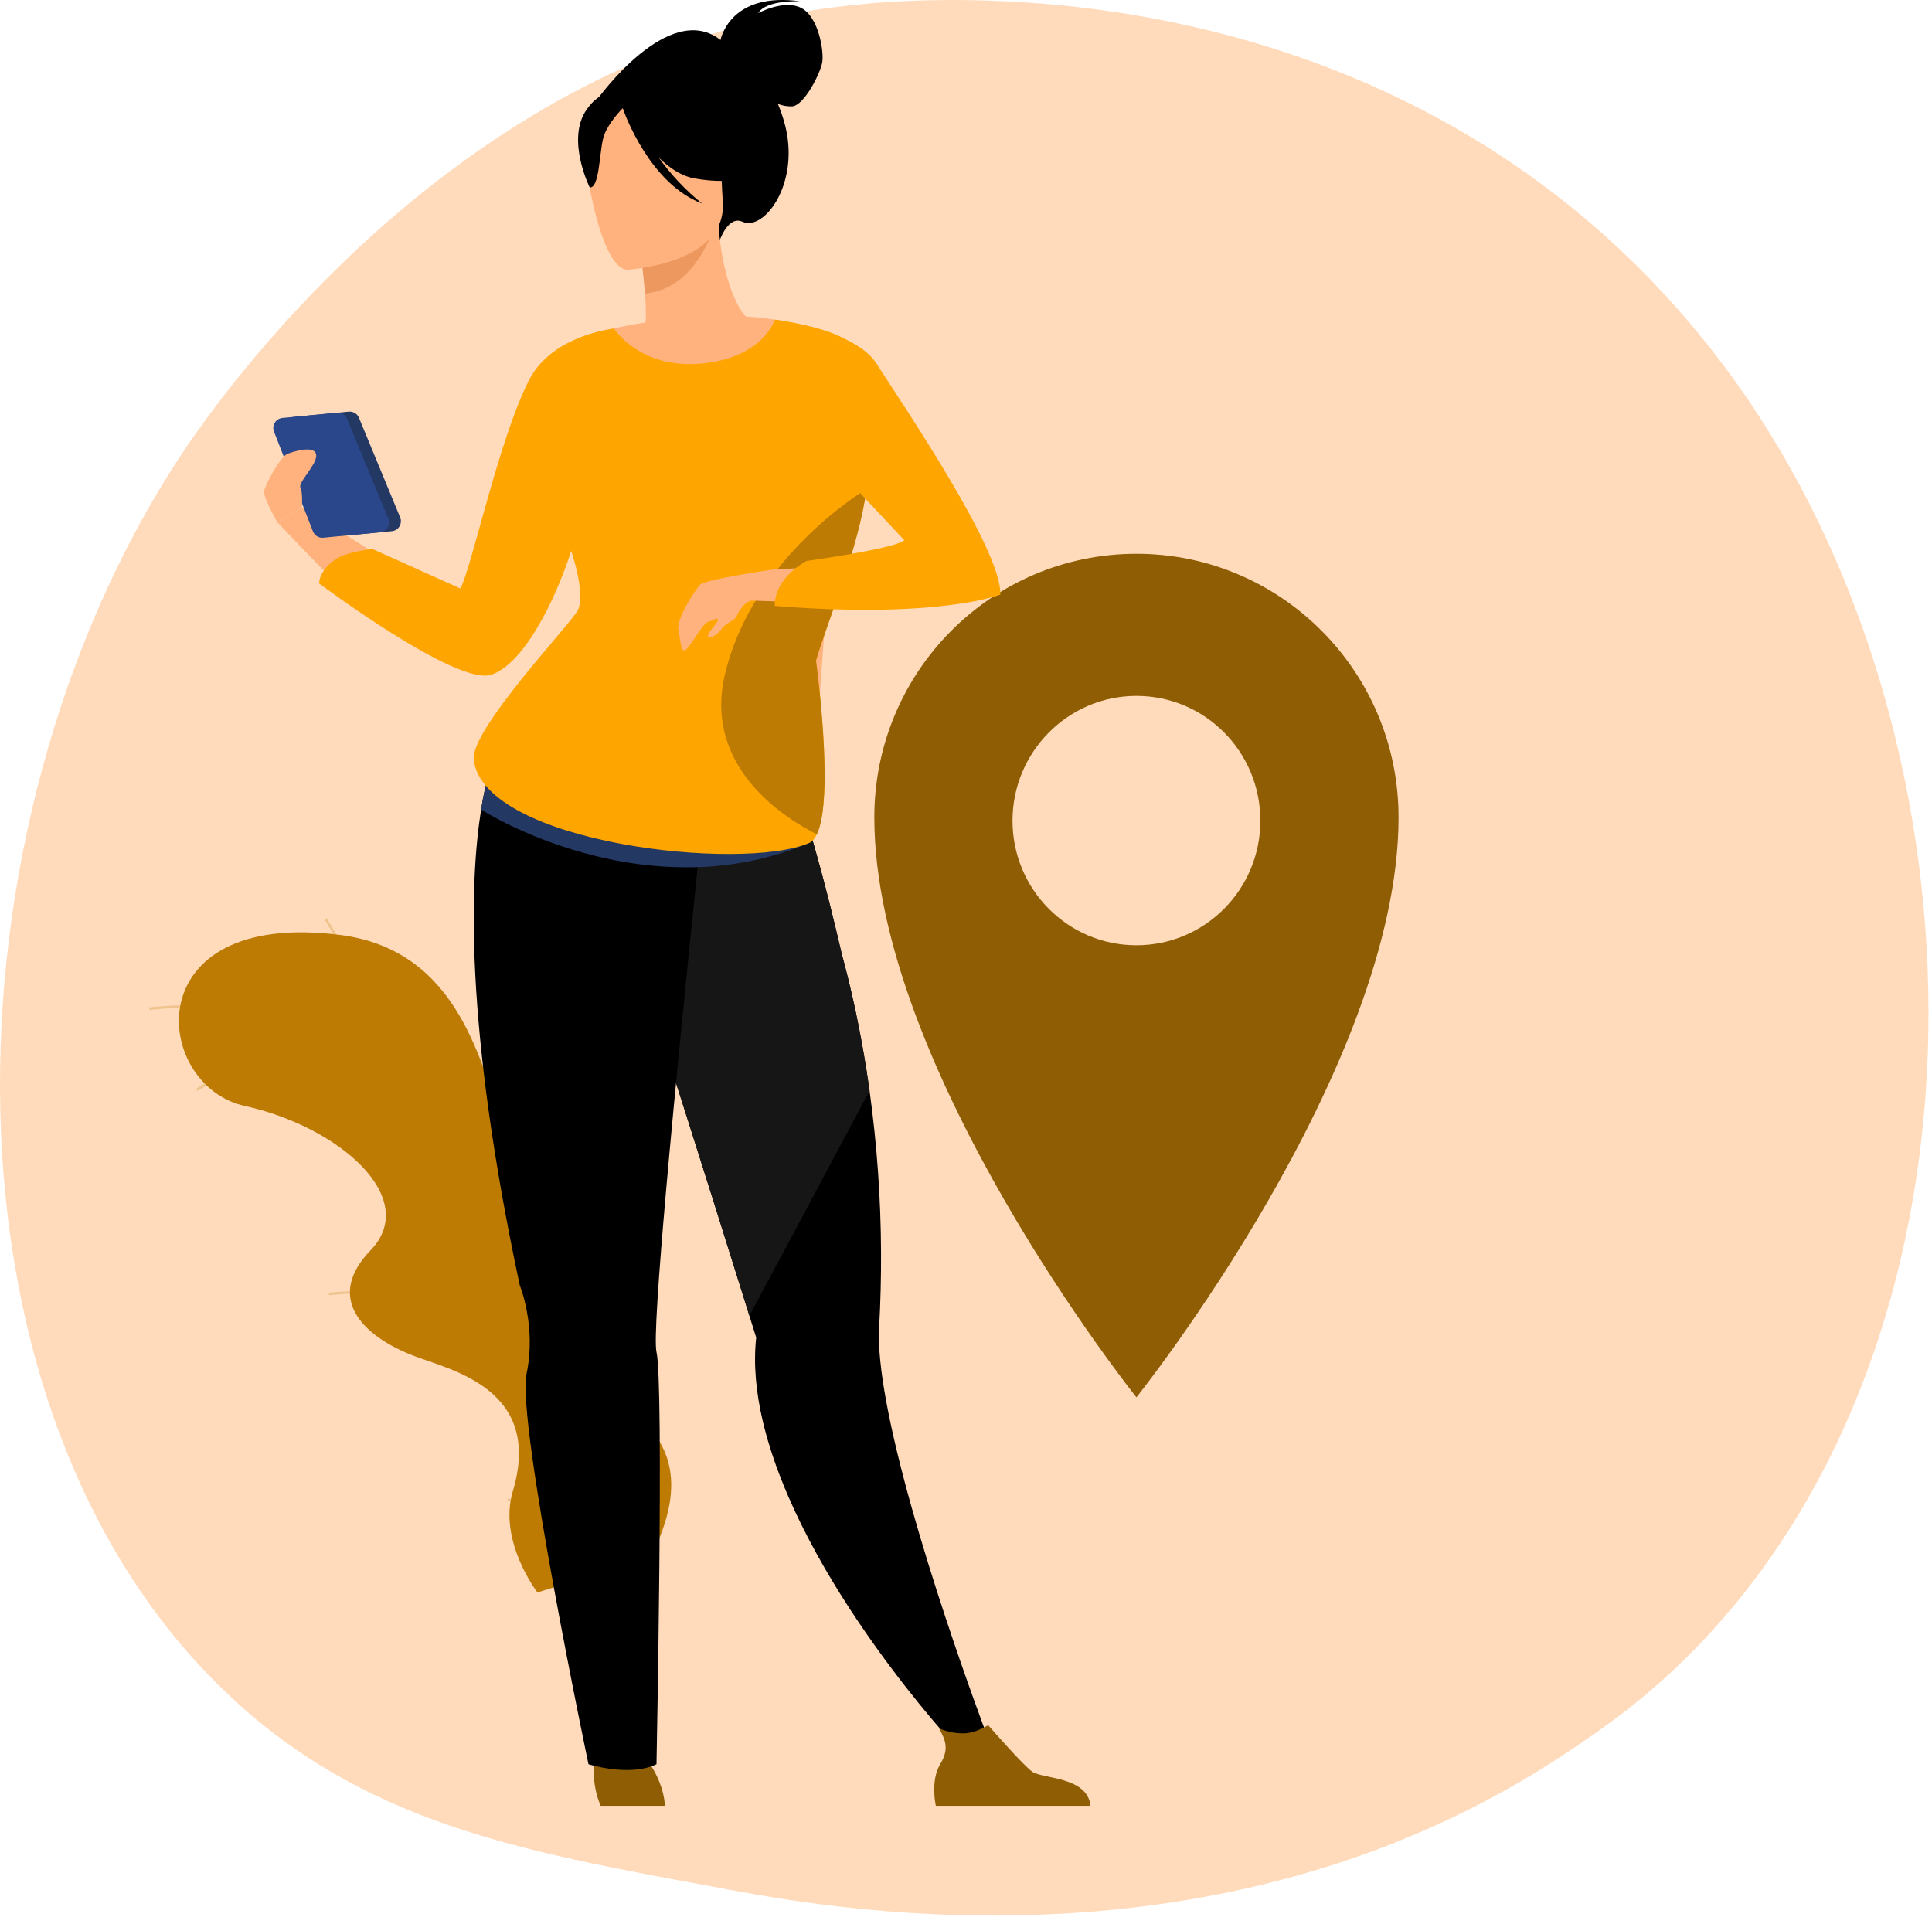 <svg width="132" height="131" viewBox="0 0 132 131" fill="none" xmlns="http://www.w3.org/2000/svg">
<path d="M115.909 112.573C112.479 116.108 109.41 118.185 107.061 119.754C84.146 135.051 57.953 130.642 49.854 129.135C36.788 126.704 25.759 124.988 16.283 116.429C-5.25 96.978 -4.203 56.404 12.251 31.269C14.202 28.289 30.631 3.942 56.881 0.511C57.523 0.427 58.002 0.379 58.422 0.335C62.483 -0.095 87.647 -2.364 108.166 14.823C111.103 17.284 115.83 21.721 120.214 28.49C136.241 53.238 136.292 91.567 115.909 112.573Z" fill="#FFDBBB"/>
<path d="M44.461 106.393L36.719 108.819C36.719 108.819 34.017 105.305 35.036 101.909C37.114 94.979 30.899 93.642 28.379 92.693C24.579 91.262 22.268 88.599 25.31 85.448C28.751 81.883 23.203 77.003 16.733 75.576C10.402 74.179 9.232 62.121 23.212 63.886C31.561 64.94 32.844 73.038 34.465 76.974C36.085 80.909 42.208 79.358 41.698 84.946C41.262 89.719 38.884 93.844 42.345 95.947C45.806 98.05 47.09 101.222 44.461 106.393Z" fill="#bd7b04"/>
<g style="mix-blend-mode:soft-light" opacity="0.5">
<g style="mix-blend-mode:soft-light" opacity="0.5">
<path d="M41.335 108.161L41.165 108.182C41.153 108.077 39.817 97.543 35.344 87.499C31.223 78.246 23.519 67.528 10.215 69.013L10.196 68.843C16.118 68.182 21.442 69.842 26.02 73.777C29.677 76.921 32.867 81.515 35.502 87.433C39.985 97.499 41.322 108.056 41.335 108.161Z" fill="#bd7b04"/>
</g>
<g style="mix-blend-mode:soft-light" opacity="0.5">
<path d="M27.862 75.504L27.693 75.535C26.673 69.928 22.214 62.906 22.169 62.836L22.313 62.744C22.358 62.814 26.836 69.864 27.862 75.504Z" fill="#bd7b04"/>
</g>
<g style="mix-blend-mode:soft-light" opacity="0.5">
<path d="M24.74 72.966C18.164 71.263 13.54 74.518 13.494 74.551L13.394 74.412C13.44 74.378 18.126 71.076 24.783 72.8L24.74 72.966Z" fill="#bd7b04"/>
</g>
<g style="mix-blend-mode:soft-light" opacity="0.5">
<path d="M37.91 94.224C33.668 87.094 22.596 88.488 22.49 88.511L22.443 88.346C22.546 88.314 33.778 86.943 38.058 94.137L37.91 94.224Z" fill="#bd7b04"/>
</g>
<g style="mix-blend-mode:soft-light" opacity="0.5">
<path d="M36.938 90.944L36.767 90.961C36.246 85.693 40.545 80.608 40.589 80.557L40.719 80.668C40.676 80.718 36.423 85.749 36.938 90.944Z" fill="#bd7b04"/>
</g>
<g style="mix-blend-mode:soft-light" opacity="0.5">
<path d="M40.919 106.529C39.743 103.604 34.717 102.572 34.666 102.562L34.7 102.394C34.91 102.436 39.867 103.454 41.078 106.465L40.919 106.529Z" fill="#bd7b04"/>
</g>
<g style="mix-blend-mode:soft-light" opacity="0.5">
<path d="M40.636 104.03L40.467 104.053C40.132 101.583 42.857 97.862 43.753 96.638C43.88 96.466 43.989 96.316 44.003 96.286L44.159 96.356C44.14 96.4 44.068 96.499 43.891 96.74C43.006 97.949 40.311 101.629 40.636 104.03Z" fill="#bd7b04"/>
</g>
</g>
<path d="M77.645 37.842C67.752 37.842 59.736 45.904 59.736 55.856C59.736 73.06 77.645 95.488 77.645 95.488C77.645 95.488 95.554 73.06 95.554 55.856C95.554 45.904 87.538 37.842 77.645 37.842ZM77.645 64.594C72.961 64.594 69.178 60.78 69.178 56.082C69.178 51.383 72.976 47.555 77.645 47.555C82.329 47.555 86.112 51.368 86.112 56.082C86.112 60.78 82.329 64.594 77.645 64.594Z" fill="#8f5d03"/>
<path d="M20.103 28.487L23.829 28.129C23.975 28.115 24.121 28.149 24.247 28.224C24.372 28.3 24.47 28.414 24.526 28.55L27.339 35.352C27.38 35.451 27.397 35.559 27.389 35.666C27.381 35.773 27.349 35.877 27.294 35.969C27.238 36.061 27.163 36.139 27.072 36.196C26.982 36.254 26.879 36.289 26.772 36.299L22.895 36.671C22.747 36.685 22.599 36.651 22.472 36.572C22.346 36.494 22.248 36.377 22.193 36.238L19.531 29.421C19.493 29.322 19.478 29.215 19.487 29.11C19.497 29.004 19.53 28.901 19.586 28.811C19.641 28.72 19.717 28.644 19.807 28.587C19.896 28.531 19.998 28.497 20.103 28.487Z" fill="#233862"/>
<path d="M67.351 118.364L65.374 119.419C65.374 119.419 54.682 108.031 52.112 97.103C51.654 95.152 51.468 93.228 51.665 91.402C51.665 91.402 51.51 90.908 51.237 90.032C51.225 89.994 51.213 89.955 51.201 89.916C51.083 89.532 50.94 89.08 50.781 88.569C50.265 86.917 49.556 84.658 48.748 82.085C46.887 76.165 42.631 62.813 40.812 57.259L53.883 52.508C53.883 52.508 55.368 55.909 57.502 65.153C57.83 66.36 58.159 67.694 58.467 69.148C58.815 70.795 59.141 72.595 59.411 74.54C59.919 78.208 60.181 81.905 60.195 85.608C60.202 87.262 60.162 88.977 60.064 90.747C59.993 92.045 60.185 93.774 60.545 95.741C62.192 104.734 67.351 118.364 67.351 118.364Z" fill="black"/>
<path d="M74.508 123.396H63.94C63.94 123.396 63.545 121.703 64.239 120.55C64.853 119.531 64.618 118.95 64.163 118.107C64.724 118.351 65.332 118.466 65.943 118.444C66.469 118.413 67.026 118.173 67.514 117.888C67.969 118.409 69.917 120.626 70.525 121.066C71.216 121.564 74.295 121.386 74.508 123.396Z" fill="#8f5d03"/>
<path d="M59.411 74.54L51.201 89.916C51.083 89.532 50.94 89.08 50.781 88.569C50.265 86.917 49.556 84.658 48.748 82.085C46.887 76.165 42.631 62.813 40.812 57.259L53.883 52.508C53.883 52.508 55.368 55.909 57.502 65.153C57.83 66.36 58.159 67.694 58.467 69.148C58.815 70.794 59.141 72.595 59.411 74.54Z" fill="#161616"/>
<path d="M23.823 40.632C23.758 40.688 20.626 37.472 18.953 35.69L20.628 34.665L29.776 40.434L23.823 40.632Z" fill="#FFB27D"/>
<path d="M40.599 120.073C40.599 120.073 40.353 121.875 41.042 123.396H45.421C45.421 123.396 45.453 122.082 44.338 120.435C43.224 118.788 40.599 120.073 40.599 120.073Z" fill="#8f5d03"/>
<path d="M49.228 2.735C49.287 2.453 50.033 -0.558 54.685 0.091C54.685 0.091 52.364 -0.034 51.797 0.902C51.797 0.902 53.56 -0.068 54.752 0.551C55.943 1.171 56.299 3.519 56.18 4.25C56.062 4.981 54.953 7.211 54.119 7.271C53.788 7.281 53.458 7.223 53.149 7.103C53.316 7.502 53.458 7.91 53.577 8.325C54.763 12.452 52.216 15.837 50.726 15.153C49.77 14.715 49.189 16.382 49.189 16.382L40.828 6.767C40.828 6.767 45.69 -0.038 49.228 2.735Z" fill="black"/>
<path d="M40.671 28.52C41.762 29.28 43.13 29.907 44.846 30.305C51.282 31.799 53.748 26.335 54.675 22.585C54.002 22.211 53.26 21.982 52.494 21.912C52.029 21.857 51.54 21.82 51.135 21.8C50.412 21.244 49.335 18.968 49.098 15.435L48.795 15.517L43.723 16.911C43.723 16.911 43.955 18.531 44.069 20.062C44.157 21.259 44.171 22.404 43.945 22.684C43.55 22.771 43.312 22.827 43.312 22.827C43.311 22.829 43.31 22.83 43.309 22.832C42.251 24.639 41.368 26.544 40.671 28.52Z" fill="#FFB27D"/>
<path d="M43.722 16.912C43.722 16.912 43.955 18.53 44.068 20.063C46.942 19.773 48.275 17.026 48.794 15.518L43.722 16.912Z" fill="#ED985F"/>
<path d="M42.864 18.432C42.864 18.432 49.684 18.054 49.384 13.791C49.084 9.528 49.763 6.609 45.396 6.67C41.028 6.731 40.298 8.417 40.053 9.865C39.808 11.312 41.082 18.421 42.864 18.432Z" fill="#FFB27D"/>
<path d="M40.087 7.48C41.048 6.122 41.864 6.346 42.338 6.699C45.914 4.375 48.531 7.242 48.531 7.242C49.205 10.268 51.526 11.862 51.526 11.862C51.526 11.862 50.339 12.722 47.424 12.188C46.533 12.026 45.708 11.458 44.99 10.749C45.834 11.933 46.835 12.995 47.965 13.907C44.433 12.566 42.719 7.888 42.546 7.393C42.157 7.798 41.395 8.672 41.202 9.489C40.94 10.599 40.947 12.844 40.293 12.815C40.293 12.815 38.645 9.517 40.087 7.48Z" fill="black"/>
<path d="M41.76 22.484C41.76 22.484 52.871 19.774 57.703 23.777L55.289 57.602L33.558 52.328C33.558 52.328 34.169 50.188 38.336 44.496C42.503 38.805 40.691 30.457 41.76 22.484Z" fill="#FFB27D"/>
<path d="M48.237 53.836C48.237 53.836 48.225 53.951 48.202 54.17C48.192 54.263 48.179 54.377 48.166 54.51C48.072 55.387 47.895 57.068 47.667 59.256C47.071 64.992 46.135 74.206 45.497 81.478C44.998 87.165 44.681 91.665 44.853 92.387C45.367 94.562 44.853 120.556 44.853 120.556C43.006 121.446 40.206 120.556 40.206 120.556C40.206 120.556 35.286 97.132 35.975 93.876C36.663 90.62 35.514 87.841 35.514 87.841C31.695 69.972 32.113 60.068 32.871 55.327C33.017 54.347 33.236 53.379 33.525 52.432C33.597 52.19 33.684 51.952 33.786 51.72C42.212 49.443 48.237 53.836 48.237 53.836Z" fill="black"/>
<path d="M55.289 57.601C52.87 58.616 50.287 59.177 47.667 59.256C45.56 59.317 43.454 59.116 41.396 58.658C37.229 57.747 34.056 56.062 32.872 55.327C33.018 54.347 33.236 53.379 33.525 52.432C36.09 50.597 42.433 52.353 47.614 54.299C47.799 54.369 47.983 54.439 48.166 54.51C52.135 56.034 55.289 57.601 55.289 57.601Z" fill="#233862"/>
<path d="M59.201 33.424C58.665 37.493 56.519 42.473 55.752 45.153C55.752 45.153 57.033 54.459 55.81 57.014C55.671 57.306 55.499 57.509 55.288 57.601C50.757 59.584 33.112 57.658 32.367 51.941C32.096 49.863 39.088 42.555 39.495 41.669C39.665 41.302 39.845 40.113 39.025 37.649C37.863 41.247 35.717 45.403 33.558 46.111C31.186 46.891 21.806 39.87 21.806 39.87C21.806 39.87 21.752 39.017 22.938 38.21C23.7 37.691 25.452 37.516 25.452 37.516L31.45 40.212C32.202 38.918 34.078 29.968 36.172 25.927C37.746 22.89 41.949 22.45 41.949 22.45C41.949 22.45 43.699 25.237 47.929 24.842C52.16 24.446 52.934 21.845 52.934 21.845C52.934 21.845 56.687 22.346 57.843 23.283C58.043 23.446 59.904 28.093 59.201 33.424Z" fill="#FFA500"/>
<path d="M55.752 45.153C55.752 45.153 57.033 54.459 55.81 57.014C52.509 55.349 48.206 51.757 49.516 46.143C51.418 37.987 59.201 33.424 59.201 33.424C58.664 37.493 56.519 42.473 55.752 45.153Z" fill="#bd7b04"/>
<path d="M52.934 38.898C52.934 38.898 48.235 39.583 47.86 39.935C47.485 40.287 46.188 42.335 46.348 43.047C46.508 43.759 46.491 44.493 46.779 44.443C47.067 44.392 48.005 42.582 48.36 42.499C48.715 42.416 49.007 42.172 49.05 42.331C49.093 42.49 48.328 43.251 48.366 43.468C48.404 43.684 49.006 43.431 49.276 43.011C49.546 42.59 50.221 42.383 50.322 42.121C50.424 41.859 50.889 40.992 51.522 41.032C52.154 41.072 52.934 38.898 52.934 38.898Z" fill="#FFB27D"/>
<path d="M57.506 38.712L52.934 38.898L51.37 41.041L57.588 41.25L57.506 38.712Z" fill="#FFB27D"/>
<path d="M52.934 21.846C52.934 21.846 58.384 22.495 59.884 24.843C61.781 27.811 68.484 37.654 68.34 40.633C68.34 40.633 64.164 42.304 52.939 41.408C52.939 41.408 52.735 39.702 55.096 38.334C55.096 38.334 61.123 37.505 61.787 36.917L57.312 32.141L52.934 21.846Z" fill="#FFA500"/>
<path d="M19.291 28.561L23.018 28.204C23.163 28.19 23.309 28.223 23.435 28.299C23.56 28.374 23.658 28.488 23.714 28.624L26.527 35.426C26.568 35.526 26.586 35.633 26.578 35.74C26.57 35.848 26.537 35.952 26.482 36.044C26.427 36.136 26.351 36.214 26.26 36.271C26.17 36.328 26.067 36.364 25.961 36.374L22.084 36.746C21.936 36.76 21.788 36.725 21.661 36.647C21.534 36.569 21.436 36.452 21.382 36.313L18.72 29.496C18.681 29.397 18.666 29.29 18.675 29.184C18.685 29.078 18.718 28.976 18.774 28.885C18.829 28.795 18.905 28.718 18.995 28.662C19.084 28.606 19.186 28.571 19.291 28.561Z" fill="#2B478B"/>
<path d="M18.953 35.69C18.953 35.69 17.969 33.985 18.043 33.565C18.116 33.145 19.135 31.197 19.658 31.003C20.592 30.657 21.904 30.443 21.544 31.432C21.306 32.084 20.363 33.029 20.527 33.326C20.691 33.623 20.628 34.665 20.628 34.665L18.953 35.69Z" fill="#FFB27D"/>
</svg>
